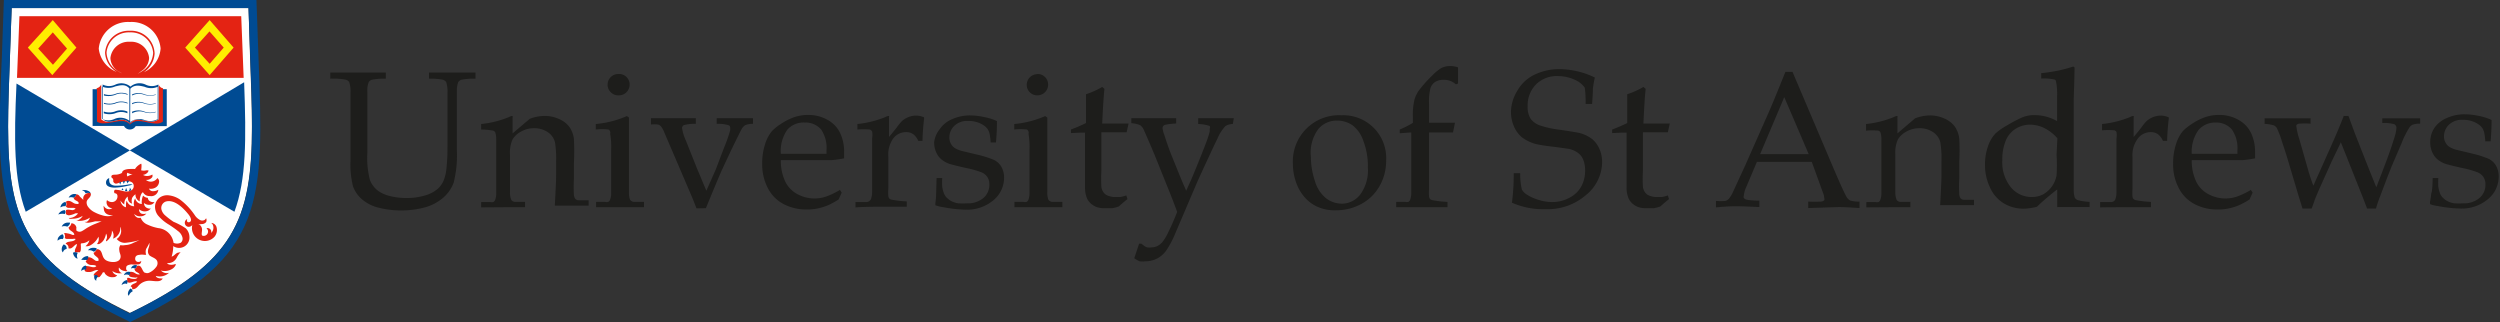 <svg id="a_w" data-name="a/w" xmlns="http://www.w3.org/2000/svg" viewBox="0 0 154.42 19.89"><rect x="0" y="0" width="154.42" height="19.89" fill="#333333" stroke="none"/><defs><style>.cls-1{fill:#fff;}.cls-2{fill:#e42313;}.cls-3{fill:#ffed00;}.cls-4{fill:#004b93;}.cls-5{fill:#1d1d1b;}</style></defs><title>UStA_1413_PR-longways</title><path class="cls-1" d="M1,.5.9,3.36C.84,5,.78,6.51.78,7.82c0,5.77,1.11,8.4,7.53,11.51,6.42-3.11,7.53-5.74,7.53-11.51,0-1.31-.06-2.79-.12-4.47L15.63.5Z" transform="translate(-0.28)"/><path class="cls-2" d="M15.18,1H1.48L1.33,4.81h14ZM8.78,4.56v0A2.16,2.16,0,0,0,9,4.4a1,1,0,0,0,.49-.82,1.11,1.11,0,0,0-1.19-1,1.13,1.13,0,0,0-1.2,1,1,1,0,0,0,.48.82l.24.13v0a1.58,1.58,0,0,1-.25-.13,1.41,1.41,0,0,1-.71-1.16A1.38,1.38,0,0,1,8.3,2,1.38,1.38,0,0,1,9.74,3.26,1.42,1.42,0,0,1,9,4.43,1.59,1.59,0,0,1,8.78,4.56Zm.34-.07v0a1.49,1.49,0,0,0,.71-1.18A1.45,1.45,0,0,0,8.3,1.9,1.46,1.46,0,0,0,6.77,3.26a1.48,1.48,0,0,0,.71,1.18v0A1.75,1.75,0,0,1,6.38,3,1.81,1.81,0,0,1,8.3,1.36,1.79,1.79,0,0,1,10.2,3,1.75,1.75,0,0,1,9.12,4.48Z" transform="translate(-0.28)"/><path class="cls-2" d="M6.25,5.45V7.56a.64.64,0,0,0,.39.12c.35,0,.77-.15,1.13-.15a.68.68,0,0,1,.53.21.67.67,0,0,1,.52-.21c.36,0,.79.16,1.14.15a.64.64,0,0,0,.39-.12V5.45c-.1,0-.23-.11-.27-.22V7.37a.75.75,0,0,1-.43.14c-.27,0-.58-.12-.87-.12a.57.57,0,0,0-.43.2H8.27a.63.63,0,0,0-.44-.2c-.28,0-.61.13-.87.13a.65.65,0,0,1-.43-.15V5.22A.4.4,0,0,1,6.25,5.45Z" transform="translate(-0.28)"/><path class="cls-2" d="M13.33,13.77l.07.07a.44.44,0,0,1-.08.55.23.23,0,0,0-.29-.29.25.25,0,0,1,.09.28.27.27,0,0,1-.28.19c-.17,0-.07-.25-.08-.39a.37.37,0,0,0-.23-.34s0,0,0,0a.71.71,0,0,0,.22,0,.34.34,0,0,0,.26-.12.27.27,0,0,0,0-.24.49.49,0,0,1-.08.1.3.3,0,0,1-.31,0,.86.86,0,0,1-.29-.26,4,4,0,0,0-.94-1,1.52,1.52,0,0,0-.75-.26.81.81,0,0,0-.46.12.73.73,0,0,0-.32.51.87.87,0,0,0,.19.63,2.64,2.64,0,0,0,.69.57c.18.12.36.24.53.38a.71.71,0,0,1,.28.4.32.32,0,0,1-.1.32A.53.53,0,0,1,11,15a1.06,1.06,0,0,0-.94-.91,2.83,2.83,0,0,1-.68-.22.74.74,0,0,1-.41-.42.4.4,0,0,1-.18,0,.34.34,0,0,1-.22-.24.47.47,0,0,0,.38.15.45.45,0,0,0,.37-.17.5.5,0,0,1-.32,0,.29.29,0,0,1-.13-.27.52.52,0,0,0,.59.08s.13-.09.13-.12a.39.39,0,0,1-.29-.07.31.31,0,0,1-.12-.27.47.47,0,0,0,.34.11.33.33,0,0,0,.3-.17.4.4,0,0,1-.28-.05.27.27,0,0,1-.13-.21.42.42,0,0,1-.29-.14,1,1,0,0,0-.08.52.43.43,0,0,1-.41-.35.61.61,0,0,0-.06.49.47.47,0,0,1-.46-.35.67.67,0,0,0-.05.28s0,.09,0,.13a.32.32,0,0,1-.14-.06.5.5,0,0,1-.2-.35.8.8,0,0,0,.24.24.56.56,0,0,1,.21-.49c0,.24.08.38.27.44a.58.58,0,0,1,0-.35A.63.63,0,0,1,8.65,12a.44.44,0,0,0,.26.44A1,1,0,0,1,9,12a.32.32,0,0,1,.11-.13.45.45,0,0,0,.43.24.44.44,0,0,0,.52-.39.64.64,0,0,1-.32.09.26.26,0,0,1-.26-.16.58.58,0,0,0,.46-.1.44.44,0,0,0,.16-.27A.26.26,0,0,0,10,11a.48.48,0,0,1-.71.11.42.42,0,0,0,.4-.18.25.25,0,0,0,0-.15.64.64,0,0,1-.3.09.46.46,0,0,1-.28-.07c.12,0,.35-.13.34-.28l-.13,0A.62.62,0,0,1,9,10.52s.05-.37,0-.41a.85.85,0,0,0-.38.33,1.93,1.93,0,0,0-.33,0,.89.89,0,0,0-.33.06.4.4,0,0,0-.12.09s0,.09-.08.12a.93.93,0,0,1-.35.08c-.09,0-.21,0-.24.07s0,.12.06.15a.51.51,0,0,1,.05.1.67.67,0,0,0,0,.12c.12.18.23.1.36.06a1.62,1.62,0,0,1,.5-.1.53.53,0,0,1,.29.07.28.28,0,0,1,.11.24.29.29,0,0,1-.1.22.54.54,0,0,1-.33.11c-.21,0-.42-.1-.61-.1a.2.2,0,0,0-.13,0,.15.15,0,0,0,0,.21c.19,0,.18.21.15.3a.34.34,0,0,1-.36.24.44.44,0,0,1-.27-.12.36.36,0,0,0,.33.5.36.36,0,0,1-.53-.15.23.23,0,0,0,0,.14c0,.33.24.46.58.45a1.07,1.07,0,0,1-.67,0,2.34,2.34,0,0,1-.46-.18,1.08,1.08,0,0,1-.45-.39.47.47,0,0,1-.06-.22c0-.25.3-.28.26-.57a.36.36,0,0,0-.46.23.42.42,0,0,0,0,.18l-.22-.21A.27.27,0,0,0,5,12a.73.73,0,0,1-.07.13l-.1.09a.19.19,0,0,0,.06.11c.06.06.19.09.24.17a.15.15,0,0,1,0,.09.29.29,0,0,1-.15,0c-.15,0-.27-.17-.45-.18a.2.2,0,0,0-.18.06.27.27,0,0,1,0,.27.18.18,0,0,0,.15.1c.1,0,.22,0,.32,0a.18.18,0,0,1,.13.05.46.46,0,0,1-.17.09c-.14,0-.31-.07-.43,0a.18.18,0,0,1,0,.12.63.63,0,0,1,0,.12.29.29,0,0,0,.19.08,1.19,1.19,0,0,0,.39-.12.54.54,0,0,1,.17,0,.69.69,0,0,1-.46.28H4.52s0,0,.06.05a.47.47,0,0,0,.17,0,1.16,1.16,0,0,0,.64-.18.61.61,0,0,1-.41.31s.06,0,.1,0a1.11,1.11,0,0,0,.75-.2.39.39,0,0,1-.19.26.41.41,0,0,1-.14,0,.43.43,0,0,0,.3.05,3.35,3.35,0,0,0,.36-.08c.18,0,.29,0,.4,0l-.38.15a3.33,3.33,0,0,0-.44.21c-.15.08-.27.18-.41.25A.29.29,0,0,1,5,14.24a.63.63,0,0,1,0-.18.32.32,0,0,0-.31-.27.37.37,0,0,1-.17.25c0,.23.32.23.35.46a.19.19,0,0,1-.14,0,1.13,1.13,0,0,0-.32-.09.31.31,0,0,0-.18,0,.19.19,0,0,1,.05.09.28.28,0,0,1,0,.2.21.21,0,0,0,.16.06c.11,0,.23,0,.33,0a.34.34,0,0,1,.18,0c-.06.15-.28.14-.44.18a.25.25,0,0,0-.18.12.25.25,0,0,1,.18.28.37.37,0,0,0,.15,0c.14-.06.23-.22.37-.27,0,.16-.1.25-.12.38a.39.39,0,0,0,0,.14.42.42,0,0,1,.15,0,.28.28,0,0,1,.14,0,.27.27,0,0,0,.07-.14,1.9,1.9,0,0,0,0-.33c0-.06,0-.08.05-.09a.75.75,0,0,0,.48-.19.62.62,0,0,1-.14.27l-.1.1a.5.5,0,0,0,.34-.08,1.15,1.15,0,0,0,.46-.51.52.52,0,0,1,0,.29.51.51,0,0,1-.09.16.29.29,0,0,0,.14,0,.69.69,0,0,0,.33-.35,1.09,1.09,0,0,0,.09-.29.37.37,0,0,1,0,.4.46.46,0,0,1,0,.08A.43.43,0,0,0,7,14.77a.69.69,0,0,0,.19-.53.5.5,0,0,1,.07.5.56.56,0,0,0,.25-.16.66.66,0,0,0,.18-.31.49.49,0,0,0,0-.26.26.26,0,0,1,.06.12.6.6,0,0,1-.17.56l-.09.07A.65.65,0,0,0,8,15a4.78,4.78,0,0,0,.9-.17L8.52,15a1.19,1.19,0,0,1-.52.14.66.66,0,0,1-.28,0,.39.39,0,0,0-.07.31c0,.18.12.3.07.48-.09.35-.71.29-.93.12s-.17-.46-.34-.6a.31.31,0,0,0-.2-.06.42.42,0,0,1-.19.23.28.28,0,0,0,.08.15c.07.07.16.12.22.21a.26.26,0,0,1,0,.13.34.34,0,0,1-.16,0c-.12-.06-.22-.18-.36-.21a.37.37,0,0,0-.18,0,.25.25,0,0,1-.09.24.4.4,0,0,0,.38.23c.1,0,.22,0,.28.07-.14.15-.37,0-.57,0a.28.28,0,0,0-.15,0,.26.26,0,0,1,0,.11.38.38,0,0,1,0,.16c0,.06.12.09.18.09h.14c.15,0,.31-.13.46-.12s.06,0,.07,0-.17.13-.24.21a.21.21,0,0,0-.06.12c.12,0,.17,0,.23.1a.2.2,0,0,0,.14,0,1.44,1.44,0,0,0,.18-.24s0-.06.08-.05.05.05.08.09a.56.56,0,0,0,.51.21A.28.28,0,0,0,7.52,17a.38.38,0,0,1-.3-.26.79.79,0,0,0,.53.14s.08,0,.09,0a.28.28,0,0,1-.21-.36.47.47,0,0,0,.36.22.23.23,0,0,0,.16,0,.29.29,0,0,1-.07-.09.27.27,0,0,1,0-.14c0-.13.2-.16.31-.18a1.84,1.84,0,0,0,.44,0c.1,0,.18-.11.17-.21a.28.28,0,0,1-.2.06.19.19,0,0,1-.17-.2c0-.15.09-.23.28-.24a.78.78,0,0,1,.28,0l.12,0a.54.54,0,0,1,0-.37A3.07,3.07,0,0,0,9.51,15a.21.21,0,0,1,0,.09c0,.15-.08.24-.09.41a.35.35,0,0,0,.1.28c.15.12.39.16.47.35a.37.37,0,0,1-.07.37,1.11,1.11,0,0,1-.44.35.3.3,0,0,1-.22,0c-.15,0-.2-.33-.34-.42a.24.24,0,0,0-.19,0,.22.22,0,0,1-.06.12l-.08.07a.24.24,0,0,0,.06.13c.07.07.22.11.26.2a.11.11,0,0,1-.08,0c-.16,0-.24-.14-.39-.15a.22.22,0,0,0-.14,0,.17.17,0,0,1,0,.1.33.33,0,0,1-.05.1c0,.12.23.13.4.15a.17.17,0,0,1,.13,0,.34.34,0,0,1-.16.08c-.12,0-.23,0-.35-.06a.24.24,0,0,0-.14,0,.26.26,0,0,1,0,.13.27.27,0,0,1,0,.11.25.25,0,0,0,.14.05c.17,0,.31-.13.48-.07-.07.11-.19.11-.29.18a.34.34,0,0,0-.11.12.23.23,0,0,1,.09.07.25.25,0,0,1,0,.11c.21,0,.31-.12.41-.24a.92.92,0,0,1,.64-.29c.31,0,.7.13.84-.14-.17,0-.37,0-.43-.16a.84.84,0,0,0,.82-.19.49.49,0,0,1-.5-.14.88.88,0,0,0,.66-.08.56.56,0,0,0,.27-.31l-.08,0c-.15.06-.41.05-.47-.07a.65.65,0,0,0,.35-.07.63.63,0,0,0,.24-.25,1.45,1.45,0,0,1,.17-.27.2.2,0,0,1,.08-.06.13.13,0,0,0-.11,0c-.19,0-.27.21-.45.25a2.16,2.16,0,0,0,.1-.65.64.64,0,0,0,1-.59.76.76,0,0,0-.23-.51A4.3,4.3,0,0,0,11,13.7a4.63,4.63,0,0,1-.5-.38.72.72,0,0,1-.25-.39.42.42,0,0,1,.27-.48c.54-.16,1.09.42,1.35.73.06.07.27.32.19.48a.15.15,0,0,1-.13.07c-.08,0-.14-.08-.08-.2a.25.25,0,0,0-.12.36A.23.23,0,0,0,12,14a.25.25,0,0,0,.16-.11.8.8,0,0,0,1.38.72.65.65,0,0,0,.12-.56A.36.36,0,0,0,13.33,13.77ZM8.15,10.9a.22.22,0,0,1,0-.23.8.8,0,0,0,.32.1A1.06,1.06,0,0,0,8.15,10.9Z" transform="translate(-0.28)"/><path class="cls-3" d="M13.23,1.24l-1.51,1.7,1.51,1.7,1.48-1.7Zm-.91,1.7.9-1,.88,1-.87,1Z" transform="translate(-0.28)"/><path class="cls-3" d="M2,2.94l1.51,1.7L5,2.94,3.54,1.24ZM3.55,4l-.91-1,.9-1,.88,1Z" transform="translate(-0.28)"/><path class="cls-4" d="M5.3,16.74c.15-.14.27-.07.27-.07a.22.22,0,0,0,0-.27A.34.34,0,0,0,5.3,16.74Z" transform="translate(-0.28)"/><path class="cls-4" d="M4.79,15.61a.47.47,0,0,0,.14.29.21.21,0,0,0,.15.07.33.33,0,0,1,0-.34A.27.27,0,0,0,4.79,15.61Z" transform="translate(-0.28)"/><path class="cls-4" d="M5,12a.4.4,0,0,0-.48.21.43.43,0,0,1,.31,0A.39.39,0,0,0,5,12Z" transform="translate(-0.28)"/><path class="cls-4" d="M6.25,15.34a.56.56,0,0,0-.39,0,.52.52,0,0,0-.15.12.46.46,0,0,1,.35.08C6.13,15.55,6.26,15.44,6.25,15.34Z" transform="translate(-0.28)"/><path class="cls-4" d="M5.3,16.06a.48.48,0,0,1,.18,0,.55.55,0,0,1,.15,0c.07,0,.13-.17.09-.24A.45.45,0,0,0,5.3,16.06Z" transform="translate(-0.28)"/><path class="cls-4" d="M5.56,11.94a.44.44,0,0,1,.31,0c0-.06-.09-.13-.13-.14a.51.51,0,0,0-.27-.06.32.32,0,0,0-.13,0C5.41,11.77,5.53,11.82,5.56,11.94Z" transform="translate(-0.28)"/><path class="cls-4" d="M4.14,14.47a.47.47,0,0,0-.22.15.31.31,0,0,0-.08.25.39.39,0,0,1,.17-.1.25.25,0,0,1,.14,0A.21.21,0,0,0,4.14,14.47Z" transform="translate(-0.28)"/><path class="cls-4" d="M6.11,17s-.07.26.12.34a.25.25,0,0,1,.11-.25A.17.17,0,0,0,6.11,17Z" transform="translate(-0.28)"/><path class="cls-4" d="M4.09,14a.45.45,0,0,1,.34,0c.13-.07.19-.2.17-.25H4.49A.41.41,0,0,0,4.09,14Z" transform="translate(-0.28)"/><path class="cls-4" d="M8.3,8a.42.42,0,0,0,.36-.21h1.92V5.51h-.24v2a.63.63,0,0,1-.42.12c-.35,0-.74-.15-1.09-.15a.68.68,0,0,0-.52.2.71.71,0,0,0-.51-.2c-.35,0-.76.14-1.17.14a.66.66,0,0,1-.36-.11v-2H6V7.78H7.94A.4.4,0,0,0,8.3,8Z" transform="translate(-0.28)"/><path class="cls-4" d="M4.28,13.22s.11-.14,0-.24a.48.48,0,0,0-.4.27A.71.71,0,0,1,4.28,13.22Z" transform="translate(-0.28)"/><path class="cls-4" d="M4.21,15.1a.44.44,0,0,0-.11.38.18.18,0,0,0,.07.11.26.26,0,0,1,.22-.21A.23.23,0,0,0,4.21,15.1Z" transform="translate(-0.28)"/><path class="cls-4" d="M4.32,12.74a.23.23,0,0,0,0-.27.4.4,0,0,0-.31.34l.11-.05A.43.43,0,0,1,4.32,12.74Z" transform="translate(-0.28)"/><path class="cls-4" d="M7.79,17.61a.45.45,0,0,1,.12-.07.26.26,0,0,1,.21,0,.23.23,0,0,0,0-.24A.4.4,0,0,0,7.79,17.61Z" transform="translate(-0.28)"/><path class="cls-4" d="M8.37,16.59a.25.25,0,0,1,.24,0,.25.25,0,0,0,.13-.2A.28.28,0,0,0,8.37,16.59Z" transform="translate(-0.28)"/><path class="cls-4" d="M8.34,17.82a.46.46,0,0,0-.16.35.16.16,0,0,0,.06.1A.42.42,0,0,1,8.47,18,.2.2,0,0,0,8.34,17.82Z" transform="translate(-0.28)"/><path class="cls-4" d="M7.84,11.61s0,.1-.07.13l.14,0S7.86,11.65,7.84,11.61Z" transform="translate(-0.28)"/><path class="cls-4" d="M8.3,11.58c0,.05,0,.16-.06.21s.11,0,.15-.05Z" transform="translate(-0.28)"/><path class="cls-4" d="M8.3,9.29l6.46,3.79c.74-2,.73-4.47.6-8Z" transform="translate(-0.28)"/><path class="cls-4" d="M1.87,13.08,8.3,9.29l-7-4.13C1.14,8.63,1.13,11.1,1.87,13.08Z" transform="translate(-0.28)"/><path class="cls-4" d="M16.24,3.38,16.12,0H.52L.4,3.38C0,12.45-.09,15.84,8.2,19.83l.12.06.12-.06C16.72,15.84,16.59,12.45,16.24,3.38Zm-7.92,16C1.9,16.22.78,13.59.78,7.82.78,6.51.84,5,.9,3.36L1,.5H15.63l.1,2.86c.07,1.68.12,3.15.12,4.47C15.85,13.59,14.74,16.22,8.32,19.33Z" transform="translate(-0.28)"/><path class="cls-4" d="M7.87,11.2s.05.16.06.16L8,11.18Z" transform="translate(-0.28)"/><path class="cls-4" d="M8,11.8a.38.38,0,0,0,.15,0,1.41,1.41,0,0,1-.08-.2A2,2,0,0,1,8,11.8Z" transform="translate(-0.28)"/><path class="cls-4" d="M7.64,11.27l.07.13.05-.17Z" transform="translate(-0.28)"/><path class="cls-4" d="M8.09,11.17l.07.17c0-.05.07-.12.1-.17A.33.33,0,0,0,8.09,11.17Z" transform="translate(-0.28)"/><path class="cls-4" d="M7.93,17a.33.33,0,0,1,.33,0,.2.2,0,0,0,.06-.2A.31.31,0,0,0,7.93,17Z" transform="translate(-0.28)"/><path class="cls-4" d="M8.47,11.39a.76.76,0,0,0-.23,0,4.21,4.21,0,0,1-.8.08c-.17,0-.41-.07-.41-.3a.37.37,0,0,1,0-.17.28.28,0,0,0-.2.29c0,.18.18.29.51.3a3.63,3.63,0,0,0,.85-.12A.88.88,0,0,0,8.47,11.39Z" transform="translate(-0.28)"/><path class="cls-4" d="M7.83,7.39a.63.63,0,0,1,.44.2h.06a.57.57,0,0,1,.43-.2c.29,0,.61.13.87.12a.75.75,0,0,0,.43-.14V5.22l0,0a.87.87,0,0,1-.8,0,.86.86,0,0,0-.92.13.88.88,0,0,0-.92-.13.88.88,0,0,1-.8,0l0,0V7.36A.65.65,0,0,0,7,7.52C7.22,7.52,7.55,7.39,7.83,7.39Zm.5-1.91c.25-.26.55-.2.88-.12a1,1,0,0,0,.81,0v2a1,1,0,0,1-.8.06.92.92,0,0,0-.9.12ZM6.57,7.34v-2a1,1,0,0,0,.82,0c.33-.08.63-.16.88.12v2a.91.91,0,0,0-.9-.12A.9.9,0,0,1,6.57,7.34Z" transform="translate(-0.28)"/><path class="cls-4" d="M7.39,6.4a.92.92,0,0,1,.77,0V6.35a1,1,0,0,0-.78,0,1.07,1.07,0,0,1-.68,0v.06A1.19,1.19,0,0,0,7.39,6.4Z" transform="translate(-0.28)"/><path class="cls-4" d="M7.39,5.86a.91.91,0,0,1,.77,0V5.81a1,1,0,0,0-.78,0,1.07,1.07,0,0,1-.68,0V5.9A1.2,1.2,0,0,0,7.39,5.86Z" transform="translate(-0.28)"/><path class="cls-4" d="M8.15,7V6.89a1,1,0,0,0-.78,0,1.08,1.08,0,0,1-.68,0V7a1.16,1.16,0,0,0,.7,0A.91.91,0,0,1,8.15,7Z" transform="translate(-0.28)"/><path class="cls-4" d="M9.2,6.4a1.18,1.18,0,0,0,.7,0V6.37a1.07,1.07,0,0,1-.68,0,1,1,0,0,0-.78,0v.07A.92.92,0,0,1,9.2,6.4Z" transform="translate(-0.28)"/><path class="cls-4" d="M9.2,5.86a1.2,1.2,0,0,0,.7,0V5.83a1.07,1.07,0,0,1-.68,0,1,1,0,0,0-.78,0v.07A.91.91,0,0,1,9.2,5.86Z" transform="translate(-0.28)"/><path class="cls-4" d="M9.2,6.93a1.15,1.15,0,0,0,.7,0V6.9a1.08,1.08,0,0,1-.68,0,1,1,0,0,0-.78,0V7A.91.91,0,0,1,9.2,6.93Z" transform="translate(-0.28)"/><path class="cls-5" d="M20.68,4.86V4.48q1,0,1.78,0t1.65,0v.38a4.18,4.18,0,0,0-.84.06.36.36,0,0,0-.21.14,1.38,1.38,0,0,0-.09.57q0,.12,0,1.66V9.46a5.4,5.4,0,0,0,.16,1.66,1.53,1.53,0,0,0,.51.67,2.13,2.13,0,0,0,.73.32,4,4,0,0,0,1,.12,3.87,3.87,0,0,0,1.17-.16,2.06,2.06,0,0,0,.76-.39,1.53,1.53,0,0,0,.38-.52,2.78,2.78,0,0,0,.18-.79,11.86,11.86,0,0,0,.06-1.27V7.29q0-.8,0-1.56a1.81,1.81,0,0,0-.08-.66.4.4,0,0,0-.22-.15,4.18,4.18,0,0,0-.84-.06V4.48l1.41,0,1.46,0v.38a4.17,4.17,0,0,0-.85.06.39.39,0,0,0-.21.14,1.49,1.49,0,0,0-.09.57q0,.12,0,1.66v2a6.89,6.89,0,0,1-.2,2,2.28,2.28,0,0,1-.74,1,2.89,2.89,0,0,1-1,.51,5.7,5.7,0,0,1-3,0,2.46,2.46,0,0,1-1-.56,2,2,0,0,1-.47-.71,5.54,5.54,0,0,1-.16-1.61V7.29q0-.8,0-1.56a1.84,1.84,0,0,0-.08-.66.4.4,0,0,0-.22-.15A4.17,4.17,0,0,0,20.68,4.86Z" transform="translate(-0.28)"/><path class="cls-5" d="M30,12.81v-.33h.56a.43.43,0,0,0,.19,0,.27.27,0,0,0,.1-.1,1.08,1.08,0,0,0,.08-.42q0-.08,0-1.68v-.7q0-.47,0-1a1.32,1.32,0,0,0-.06-.41.23.23,0,0,0-.13-.1A4.32,4.32,0,0,0,30,8V7.66a6.14,6.14,0,0,0,1.72-.43.46.46,0,0,1,.16-.06.08.08,0,0,1,.06,0,.14.14,0,0,1,0,.09.86.86,0,0,1,0,.09q0,.21,0,.89L33,7.34a2.65,2.65,0,0,1,.91-.18,2.15,2.15,0,0,1,.9.19,1.57,1.57,0,0,1,.64.49,1.67,1.67,0,0,1,.28.74,14.49,14.49,0,0,1,0,1.47v1a8.47,8.47,0,0,0,0,1,.49.49,0,0,0,.09.24.3.3,0,0,0,.19.08l.63,0v.33q-.57,0-1,0l-1.09,0q.08-1.45.08-1.83V10a6.39,6.39,0,0,0-.07-1.21,1.06,1.06,0,0,0-.45-.63,1.47,1.47,0,0,0-.85-.24,1.59,1.59,0,0,0-.8.21,1.34,1.34,0,0,0-.52.48,2,2,0,0,0-.16.92v.71q0,1.53,0,1.65a1.28,1.28,0,0,0,.07.43.24.24,0,0,0,.07.09.37.37,0,0,0,.15.06l.64,0v.33q-.71,0-1.29,0Z" transform="translate(-0.28)"/><path class="cls-5" d="M37.08,8V7.66A6.13,6.13,0,0,0,39,7.17l.13.09q0,1.25,0,1.91v1.07q0,1.52,0,1.65a1.21,1.21,0,0,0,.06.43.31.31,0,0,0,.08.09.36.36,0,0,0,.14.06l.65,0v.33q-.89,0-1.42,0l-1.54,0v-.33h.56a.43.43,0,0,0,.19,0,.27.27,0,0,0,.1-.1,1.07,1.07,0,0,0,.08-.42q0-.08,0-1.68v-1a4.86,4.86,0,0,0-.06-1A.24.24,0,0,0,37.87,8,3.4,3.4,0,0,0,37.08,8Zm1.43-3.43a.63.63,0,0,1,.47.19.64.64,0,0,1,.19.47.66.66,0,0,1-.66.66A.64.64,0,0,1,38,5.69a.63.63,0,0,1-.19-.46.66.66,0,0,1,.66-.66Z" transform="translate(-0.28)"/><path class="cls-5" d="M43.3,12.87q-.23-.6-.32-.8l-.48-1.12L41.3,8.15a1.4,1.4,0,0,0-.2-.35.36.36,0,0,0-.18-.11,2.56,2.56,0,0,0-.43,0V7.3l1.42,0,1.35,0v.35a2.4,2.4,0,0,0-.74.08.2.2,0,0,0-.11.18,2.77,2.77,0,0,0,.23.76l.71,1.78.17.4q.29.7.39.93l.59-1.33L45,9.13a9.15,9.15,0,0,0,.38-1.07.78.78,0,0,0,0-.18.15.15,0,0,0-.08-.14,2.25,2.25,0,0,0-.75-.09V7.3l1.12,0,1.12,0v.35a1.26,1.26,0,0,0-.48.08.7.7,0,0,0-.24.28q-.08.14-.63,1.27l-.56,1.2q-.15.32-1,2.38Z" transform="translate(-0.28)"/><path class="cls-5" d="M52.27,11.9l-.19.42a5.35,5.35,0,0,1-.59.33,3.61,3.61,0,0,1-.63.21,3.2,3.2,0,0,1-.75.08,3,3,0,0,1-1.4-.32,2.27,2.27,0,0,1-1-1,3.12,3.12,0,0,1-.35-1.5,3.76,3.76,0,0,1,.18-1.22,2.3,2.3,0,0,1,.42-.8,3,3,0,0,1,.53-.43,3.73,3.73,0,0,1,.71-.38,2.57,2.57,0,0,1,1-.19,2.37,2.37,0,0,1,1.19.3,1.83,1.83,0,0,1,.78.81,2.67,2.67,0,0,1,.25,1.17q0,.16,0,.4a6.36,6.36,0,0,1-.76.11q-.63,0-1.27,0H48.51a3,3,0,0,0,.29,1.36,1.76,1.76,0,0,0,.77.76,2.24,2.24,0,0,0,1,.25,2.31,2.31,0,0,0,.71-.11,4.67,4.67,0,0,0,.88-.42ZM48.51,9.5l.62,0,1.2,0q.78,0,1,0c0-.09,0-.17,0-.22A2,2,0,0,0,51,8a1.26,1.26,0,0,0-1-.43A1.34,1.34,0,0,0,48.92,8,2.29,2.29,0,0,0,48.51,9.5Z" transform="translate(-0.28)"/><path class="cls-5" d="M53.12,12.81v-.33l.71,0A.35.35,0,0,0,54,12.4a.26.26,0,0,0,.08-.11,1.26,1.26,0,0,0,.07-.42q0-1.56,0-1.63v-.7q0-.47,0-1a1.27,1.27,0,0,0,0-.41A.23.23,0,0,0,54,8a4.38,4.38,0,0,0-.76,0V7.66a6.19,6.19,0,0,0,1.73-.43.47.47,0,0,1,.16-.06.08.08,0,0,1,.06,0,.14.14,0,0,1,0,.09.86.86,0,0,1,0,.09q0,.36,0,1.11.26-.3.49-.6a3,3,0,0,1,.32-.39,1.4,1.4,0,0,1,.4-.24,1.27,1.27,0,0,1,.47-.09,1.2,1.2,0,0,1,.49.11l0,.08q-.09.78-.1,1.37H57a1.05,1.05,0,0,0-.31-.41.75.75,0,0,0-.45-.13,1,1,0,0,0-.77.37,1.69,1.69,0,0,0-.32,1.12v.6q0,.39,0,1.41a2.9,2.9,0,0,0,0,.46.34.34,0,0,0,.06.14.28.28,0,0,0,.13.07,6.25,6.25,0,0,0,.95.11v.33q-1,0-1.76,0T53.12,12.81Z" transform="translate(-0.28)"/><path class="cls-5" d="M58.13,11h.35a4.41,4.41,0,0,0,0,.54,1.93,1.93,0,0,0,.1.39.8.8,0,0,0,.22.32,1.14,1.14,0,0,0,.32.21,1.35,1.35,0,0,0,.35.1,4.56,4.56,0,0,0,.54,0,1.49,1.49,0,0,0,1-.32,1.06,1.06,0,0,0,.38-.87.79.79,0,0,0-.12-.43.8.8,0,0,0-.35-.29,6,6,0,0,0-1-.28q-.74-.17-1-.25a1.61,1.61,0,0,1-.52-.3,1.25,1.25,0,0,1-.31-.45,1.49,1.49,0,0,1-.11-.59A1.58,1.58,0,0,1,58.31,8a1.73,1.73,0,0,1,.76-.63,2.66,2.66,0,0,1,1.14-.24,4.21,4.21,0,0,1,.86.1,3.33,3.33,0,0,1,.79.25q0,.65-.06,1.32h-.33a3.45,3.45,0,0,0-.07-.56,1,1,0,0,0-.1-.24.88.88,0,0,0-.22-.23,1.61,1.61,0,0,0-.41-.21,1.75,1.75,0,0,0-.61-.09,1.14,1.14,0,0,0-.83.3,1,1,0,0,0-.31.71.8.8,0,0,0,.09.39.76.76,0,0,0,.24.27,1.59,1.59,0,0,0,.43.18l1,.24a6.13,6.13,0,0,1,1,.32,1.05,1.05,0,0,1,.45.42,1.31,1.31,0,0,1,.17.68,1.8,1.8,0,0,1-.65,1.38,2.51,2.51,0,0,1-1.75.59,7.9,7.9,0,0,1-1.34-.15,2.12,2.12,0,0,1-.5-.12.07.07,0,0,1,0-.06.52.52,0,0,1,0-.1A3.73,3.73,0,0,0,58.1,12Q58.11,11.8,58.13,11Z" transform="translate(-0.28)"/><path class="cls-5" d="M62.93,8V7.66a6.13,6.13,0,0,0,1.91-.49l.13.09q0,1.25,0,1.91v1.07q0,1.52,0,1.65a1.21,1.21,0,0,0,.06.43.31.31,0,0,0,.08.09.36.36,0,0,0,.14.06l.65,0v.33q-.89,0-1.42,0l-1.54,0v-.33h.56a.43.43,0,0,0,.19,0,.27.27,0,0,0,.1-.1,1.07,1.07,0,0,0,.08-.42q0-.08,0-1.68v-1a4.86,4.86,0,0,0-.06-1A.24.24,0,0,0,63.71,8,3.4,3.4,0,0,0,62.93,8Zm1.43-3.43a.63.63,0,0,1,.47.19.64.64,0,0,1,.19.47.66.66,0,0,1-.66.66.64.64,0,0,1-.47-.19.63.63,0,0,1-.19-.46.66.66,0,0,1,.66-.66Z" transform="translate(-0.28)"/><path class="cls-5" d="M66.43,8.22V8a9.86,9.86,0,0,0,.93-.4q0-1.39,0-1.78a4.85,4.85,0,0,0,1-.45l.14.12q-.06.49-.14,2.14h1.17l.46,0,0,0-.12.54H68.31l0,2.38a8.81,8.81,0,0,0,0,1,.78.78,0,0,0,.11.3.62.62,0,0,0,.21.2,1.3,1.3,0,0,0,.45.12l.39,0a2,2,0,0,0,.38-.1l.07.23q-.28.22-.53.45a2,2,0,0,1-.42.11l-.45,0a1.42,1.42,0,0,1-.5-.07,1.19,1.19,0,0,1-.34-.2,1,1,0,0,1-.25-.32,1.66,1.66,0,0,1-.13-.61q0-.4,0-.87,0-.09,0-.21V8.19h-.24Z" transform="translate(-0.28)"/><path class="cls-5" d="M70.34,15.95l.3-.9h.14l.19.15a.63.63,0,0,0,.17.08.92.92,0,0,0,.27,0,.84.84,0,0,0,.35-.08,1,1,0,0,0,.32-.25,2.88,2.88,0,0,0,.35-.58q.31-.63.56-1.28-.19-.53-.45-1.18l-.93-2.31q-.42-1-.68-1.58a.68.68,0,0,0-.23-.29,1.57,1.57,0,0,0-.54-.12V7.3q.73,0,1.44,0t1.33,0v.33a4.14,4.14,0,0,0-.69.08.21.21,0,0,0-.15.21,1.58,1.58,0,0,0,.1.39q.23.72.43,1.23l.37.91q.33.82.56,1.33l.31-.69q.18-.41.64-1.56T75,8.12a.69.69,0,0,0,0-.16A.2.2,0,0,0,75,7.78a2.47,2.47,0,0,0-.71-.12V7.3q.68,0,1.2,0t1,0l-.06.36a.85.85,0,0,0-.46.13,2.59,2.59,0,0,0-.5.79q-.33.67-1.23,2.64l-1.35,3.16a5.94,5.94,0,0,1-.57,1.09,1.62,1.62,0,0,1-.57.5,1.59,1.59,0,0,1-.73.17,1.28,1.28,0,0,1-.35,0A1.73,1.73,0,0,1,70.34,15.95Z" transform="translate(-0.28)"/><path class="cls-5" d="M80.14,10.12a2.85,2.85,0,0,1,3-3A2.65,2.65,0,0,1,85.9,9.92a3.14,3.14,0,0,1-.4,1.56,2.84,2.84,0,0,1-1.12,1.11,3.25,3.25,0,0,1-1.6.4,2.62,2.62,0,0,1-1.15-.23,2.3,2.3,0,0,1-.76-.57,2.74,2.74,0,0,1-.45-.71A3.47,3.47,0,0,1,80.14,10.12Zm1.11-.43a4.75,4.75,0,0,0,.24,1.46,2.13,2.13,0,0,0,.69,1.09,1.6,1.6,0,0,0,1,.34A1.43,1.43,0,0,0,84.31,12a2.52,2.52,0,0,0,.46-1.66,4.3,4.3,0,0,0-.27-1.61,2,2,0,0,0-.69-1,1.66,1.66,0,0,0-.93-.28,1.47,1.47,0,0,0-1.17.52A2.45,2.45,0,0,0,81.25,9.68Z" transform="translate(-0.28)"/><path class="cls-5" d="M86.74,8.23V8a6,6,0,0,0,.81-.41V7.23a4.11,4.11,0,0,1,.1-1.08,2,2,0,0,1,.27-.56,8.14,8.14,0,0,1,.83-.93,2.94,2.94,0,0,1,.56-.46,1.22,1.22,0,0,1,.56-.12,1.55,1.55,0,0,1,.47.08l0,1-.13.05A1.32,1.32,0,0,0,89.87,5a1.15,1.15,0,0,0-.42-.07.93.93,0,0,0-.52.13.73.73,0,0,0-.29.37,3.33,3.33,0,0,0-.09,1V7.58h.62q.47,0,.92,0l.06,0-.12.6-.75,0-.73,0v2.1q0,.39,0,1.41a2.9,2.9,0,0,0,0,.46.35.35,0,0,0,.06.14.28.28,0,0,0,.13.07,6.25,6.25,0,0,0,.95.11v.33l-1.66,0-1.51,0v-.33h.56a.43.43,0,0,0,.19,0,.27.27,0,0,0,.1-.1,1.08,1.08,0,0,0,.08-.42q0-.08,0-1.68V8.18Z" transform="translate(-0.28)"/><path class="cls-5" d="M93.67,12.52a13.57,13.57,0,0,0,.11-1.82h.4a4.37,4.37,0,0,0,.1,1,.88.88,0,0,0,.33.33,2.68,2.68,0,0,0,.69.31,2.76,2.76,0,0,0,.84.14,2.23,2.23,0,0,0,1.09-.27,1.71,1.71,0,0,0,.73-.71,2,2,0,0,0,.23-.95,1.77,1.77,0,0,0-.11-.67,1,1,0,0,0-.35-.45,1.45,1.45,0,0,0-.58-.24l-.87-.12Q95.62,9,95.16,8.9a2.48,2.48,0,0,1-.9-.44,1.84,1.84,0,0,1-.47-.66,2.19,2.19,0,0,1-.18-.88A2.53,2.53,0,0,1,94,5.61a2.41,2.41,0,0,1,1.07-1,3.49,3.49,0,0,1,1.53-.34,4.92,4.92,0,0,1,1.09.13,4.85,4.85,0,0,1,1.1.39,6.44,6.44,0,0,0-.12.69q0,.32-.05.94h-.4a6.56,6.56,0,0,0-.05-1,1.49,1.49,0,0,0-.4-.38,2.53,2.53,0,0,0-1.26-.34,1.81,1.81,0,0,0-1.36.52,1.84,1.84,0,0,0-.51,1.34,1.38,1.38,0,0,0,.18.77,1.24,1.24,0,0,0,.65.44A6,6,0,0,0,96.51,8q.73.1,1.32.21a2.27,2.27,0,0,1,.81.39,1.72,1.72,0,0,1,.43.59,2,2,0,0,1,.17.86,2.65,2.65,0,0,1-1,2,3.61,3.61,0,0,1-2.5.87A4.76,4.76,0,0,1,93.67,12.52Z" transform="translate(-0.28)"/><path class="cls-5" d="M99.86,8.22V8a9.86,9.86,0,0,0,.93-.4q0-1.39,0-1.78a4.85,4.85,0,0,0,1-.45l.14.12q-.06.49-.14,2.14h1.17l.46,0,0,0-.12.54h-1.54l0,2.38a8.81,8.81,0,0,0,0,1,.78.78,0,0,0,.11.3.62.62,0,0,0,.21.2,1.3,1.3,0,0,0,.45.12l.39,0a2,2,0,0,0,.38-.1l.07.23q-.28.22-.53.45a2,2,0,0,1-.42.11l-.45,0a1.42,1.42,0,0,1-.5-.07,1.19,1.19,0,0,1-.34-.2,1,1,0,0,1-.25-.32,1.66,1.66,0,0,1-.13-.61q0-.4,0-.87,0-.09,0-.21V8.19h-.24Z" transform="translate(-0.28)"/><path class="cls-5" d="M106.27,12.81v-.4a3.1,3.1,0,0,0,.58,0,.51.51,0,0,0,.21-.12,1.89,1.89,0,0,0,.28-.47l.76-1.65,1.46-3.3q.24-.54,1-2.43H111l2.5,5.88q.61,1.43.81,1.79a.61.61,0,0,0,.24.27,1.73,1.73,0,0,0,.59.07v.4q-.91-.06-1.28-.06l-1.89.06v-.4a6.48,6.48,0,0,0,.8,0,.35.35,0,0,0,.19-.08.2.2,0,0,0,0-.14,1,1,0,0,0-.08-.33L112.19,10H108.8l-.64,1.51a1.77,1.77,0,0,0-.17.59.2.2,0,0,0,0,.13.35.35,0,0,0,.2.11,4.39,4.39,0,0,0,.76.05v.4q-1-.05-1.48-.05T106.27,12.81ZM109,9.52h3L110.49,6Z" transform="translate(-0.28)"/><path class="cls-5" d="M115.56,12.81v-.33h.56a.43.43,0,0,0,.19,0,.27.27,0,0,0,.1-.1,1.08,1.08,0,0,0,.08-.42q0-.08,0-1.68v-.7q0-.47,0-1a1.32,1.32,0,0,0-.06-.41.23.23,0,0,0-.13-.1,4.32,4.32,0,0,0-.76,0V7.66a6.14,6.14,0,0,0,1.72-.43.46.46,0,0,1,.16-.06.08.08,0,0,1,.06,0,.14.14,0,0,1,0,.09.86.86,0,0,1,0,.09q0,.21,0,.89l1.09-.93a2.65,2.65,0,0,1,.91-.18,2.15,2.15,0,0,1,.9.19,1.58,1.58,0,0,1,.64.49,1.68,1.68,0,0,1,.28.74,14.49,14.49,0,0,1,0,1.47v1a8.47,8.47,0,0,0,0,1,.49.49,0,0,0,.09.24.3.3,0,0,0,.19.08l.63,0v.33q-.57,0-1,0l-1.09,0q.08-1.45.08-1.83V10a6.39,6.39,0,0,0-.07-1.21,1.06,1.06,0,0,0-.45-.63,1.48,1.48,0,0,0-.85-.24,1.59,1.59,0,0,0-.8.21,1.35,1.35,0,0,0-.52.48,2,2,0,0,0-.16.92v.71q0,1.53,0,1.65a1.28,1.28,0,0,0,.07.43.24.24,0,0,0,.07.09.37.37,0,0,0,.15.06l.64,0v.33q-.71,0-1.29,0Z" transform="translate(-0.28)"/><path class="cls-5" d="M126.36,4.85V4.52a10.86,10.86,0,0,0,1.1-.17,8.63,8.63,0,0,0,.88-.24l.08.05q0,.5-.05,1.92l0,.94V10.7q0,.6,0,1a1.55,1.55,0,0,0,.07.52.37.37,0,0,0,.18.14,3.54,3.54,0,0,0,.73.11v.32l-1,0-1,0q0-.4,0-1.09-.23.17-.63.51t-.62.56a3.46,3.46,0,0,1-.83.12,2.36,2.36,0,0,1-1.22-.33,2.17,2.17,0,0,1-.86-1,3.18,3.18,0,0,1-.3-1.4,3.32,3.32,0,0,1,.18-1.11,2.18,2.18,0,0,1,.47-.81,4,4,0,0,1,.72-.5,8.33,8.33,0,0,1,.91-.48,1.91,1.91,0,0,1,.76-.15,2.9,2.9,0,0,1,.72.09,2.85,2.85,0,0,1,.69.28V6a3.86,3.86,0,0,0-.07-1,.16.16,0,0,0-.09-.09A3.28,3.28,0,0,0,126.36,4.85Zm1,3.69a2.64,2.64,0,0,0-.83-.64,2,2,0,0,0-.86-.2,1.67,1.67,0,0,0-.88.25,1.56,1.56,0,0,0-.62.74,3,3,0,0,0-.21,1.2,2.44,2.44,0,0,0,.53,1.68,1.65,1.65,0,0,0,1.28.6,1.48,1.48,0,0,0,.7-.16,1.68,1.68,0,0,0,.84-1.18,9.9,9.9,0,0,0,0-1.27Z" transform="translate(-0.28)"/><path class="cls-5" d="M130,12.81v-.33l.71,0a.35.35,0,0,0,.15-.06.26.26,0,0,0,.08-.11,1.26,1.26,0,0,0,.07-.42q0-1.56,0-1.63v-.7q0-.47,0-1a1.27,1.27,0,0,0,0-.41.23.23,0,0,0-.13-.1,4.38,4.38,0,0,0-.76,0V7.66a6.19,6.19,0,0,0,1.73-.43.47.47,0,0,1,.16-.06.08.08,0,0,1,.06,0,.14.14,0,0,1,0,.09.86.86,0,0,1,0,.09q0,.36,0,1.11.26-.3.49-.6a3,3,0,0,1,.32-.39,1.4,1.4,0,0,1,.4-.24,1.27,1.27,0,0,1,.47-.09,1.2,1.2,0,0,1,.49.11l0,.08q-.09.78-.1,1.37h-.26a1.05,1.05,0,0,0-.31-.41.75.75,0,0,0-.45-.13,1,1,0,0,0-.77.37A1.69,1.69,0,0,0,132,9.68v.6q0,.39,0,1.41a2.9,2.9,0,0,0,0,.46.34.34,0,0,0,.06.14.28.28,0,0,0,.13.07,6.25,6.25,0,0,0,.95.11v.33q-1,0-1.76,0T130,12.81Z" transform="translate(-0.28)"/><path class="cls-5" d="M139.42,11.9l-.19.42a5.35,5.35,0,0,1-.59.33,3.61,3.61,0,0,1-.63.21,3.2,3.2,0,0,1-.75.08,3,3,0,0,1-1.4-.32,2.27,2.27,0,0,1-1-1,3.11,3.11,0,0,1-.35-1.5,3.76,3.76,0,0,1,.18-1.22,2.3,2.3,0,0,1,.42-.8,3,3,0,0,1,.53-.43,3.73,3.73,0,0,1,.71-.38,2.57,2.57,0,0,1,1-.19,2.37,2.37,0,0,1,1.19.3,1.83,1.83,0,0,1,.78.81,2.67,2.67,0,0,1,.25,1.17q0,.16,0,.4a6.34,6.34,0,0,1-.76.11q-.63,0-1.27,0h-1.88a3,3,0,0,0,.29,1.36,1.76,1.76,0,0,0,.77.76,2.24,2.24,0,0,0,1,.25,2.31,2.31,0,0,0,.71-.11,4.67,4.67,0,0,0,.88-.42Zm-3.76-2.4.62,0,1.2,0q.78,0,1,0c0-.09,0-.17,0-.22A2,2,0,0,0,138.14,8a1.26,1.26,0,0,0-1-.43,1.34,1.34,0,0,0-1.07.47A2.29,2.29,0,0,0,135.66,9.5Z" transform="translate(-0.28)"/><path class="cls-5" d="M142.5,12.88l-.25-.81-.54-1.81q-.23-.79-.48-1.52a5.23,5.23,0,0,0-.32-.84.44.44,0,0,0-.19-.16,2.58,2.58,0,0,0-.56-.09V7.31q.64,0,1.38,0t1.46,0v.33a4.58,4.58,0,0,0-.71,0,.27.27,0,0,0-.16.08.22.22,0,0,0,0,.14,4,4,0,0,0,.17.72l.54,1.89q.13.47.33,1l.45-1,.86-1.93q.3-.69.57-1.38h.29q.39,1.07.53,1.42l.67,1.7.52,1.29.44-1.15q.43-1.11.67-1.9a2.38,2.38,0,0,0,.13-.6.26.26,0,0,0-.11-.24,2.16,2.16,0,0,0-.76-.08V7.31l1.23,0q.41,0,1.11,0v.33a1.28,1.28,0,0,0-.46.06.52.52,0,0,0-.21.18,5.6,5.6,0,0,0-.47.94L148,10.29l-.26.66-.45,1.19a6.77,6.77,0,0,0-.25.74h-.55l-.28-.73-1.34-3.36L144.29,10l-.66,1.47q-.23.51-.37.87l-.19.54Z" transform="translate(-0.28)"/><path class="cls-5" d="M150.54,11h.35a4.41,4.41,0,0,0,0,.54,1.93,1.93,0,0,0,.1.39.8.8,0,0,0,.22.32,1.14,1.14,0,0,0,.32.21,1.35,1.35,0,0,0,.35.1,4.56,4.56,0,0,0,.54,0,1.49,1.49,0,0,0,1-.32,1.06,1.06,0,0,0,.38-.87.79.79,0,0,0-.12-.43.8.8,0,0,0-.35-.29,6,6,0,0,0-1-.28q-.74-.17-1-.25a1.61,1.61,0,0,1-.52-.3,1.25,1.25,0,0,1-.31-.45,1.49,1.49,0,0,1-.11-.59,1.58,1.58,0,0,1,.24-.85,1.73,1.73,0,0,1,.76-.63,2.66,2.66,0,0,1,1.14-.24,4.21,4.21,0,0,1,.86.1,3.33,3.33,0,0,1,.79.25q0,.65-.06,1.32h-.33a3.45,3.45,0,0,0-.07-.56,1,1,0,0,0-.1-.24.88.88,0,0,0-.22-.23,1.61,1.61,0,0,0-.41-.21,1.75,1.75,0,0,0-.61-.09,1.14,1.14,0,0,0-.83.3,1,1,0,0,0-.31.71.8.8,0,0,0,.09.39.76.76,0,0,0,.24.27,1.59,1.59,0,0,0,.43.18l1,.24a6.13,6.13,0,0,1,1,.32,1.05,1.05,0,0,1,.45.42,1.31,1.31,0,0,1,.17.68,1.8,1.8,0,0,1-.65,1.38,2.51,2.51,0,0,1-1.75.59,7.9,7.9,0,0,1-1.34-.15,2.12,2.12,0,0,1-.5-.12.07.07,0,0,1,0-.06.52.52,0,0,1,0-.1,3.73,3.73,0,0,0,.07-.49Q150.53,11.8,150.54,11Z" transform="translate(-0.28)"/></svg>